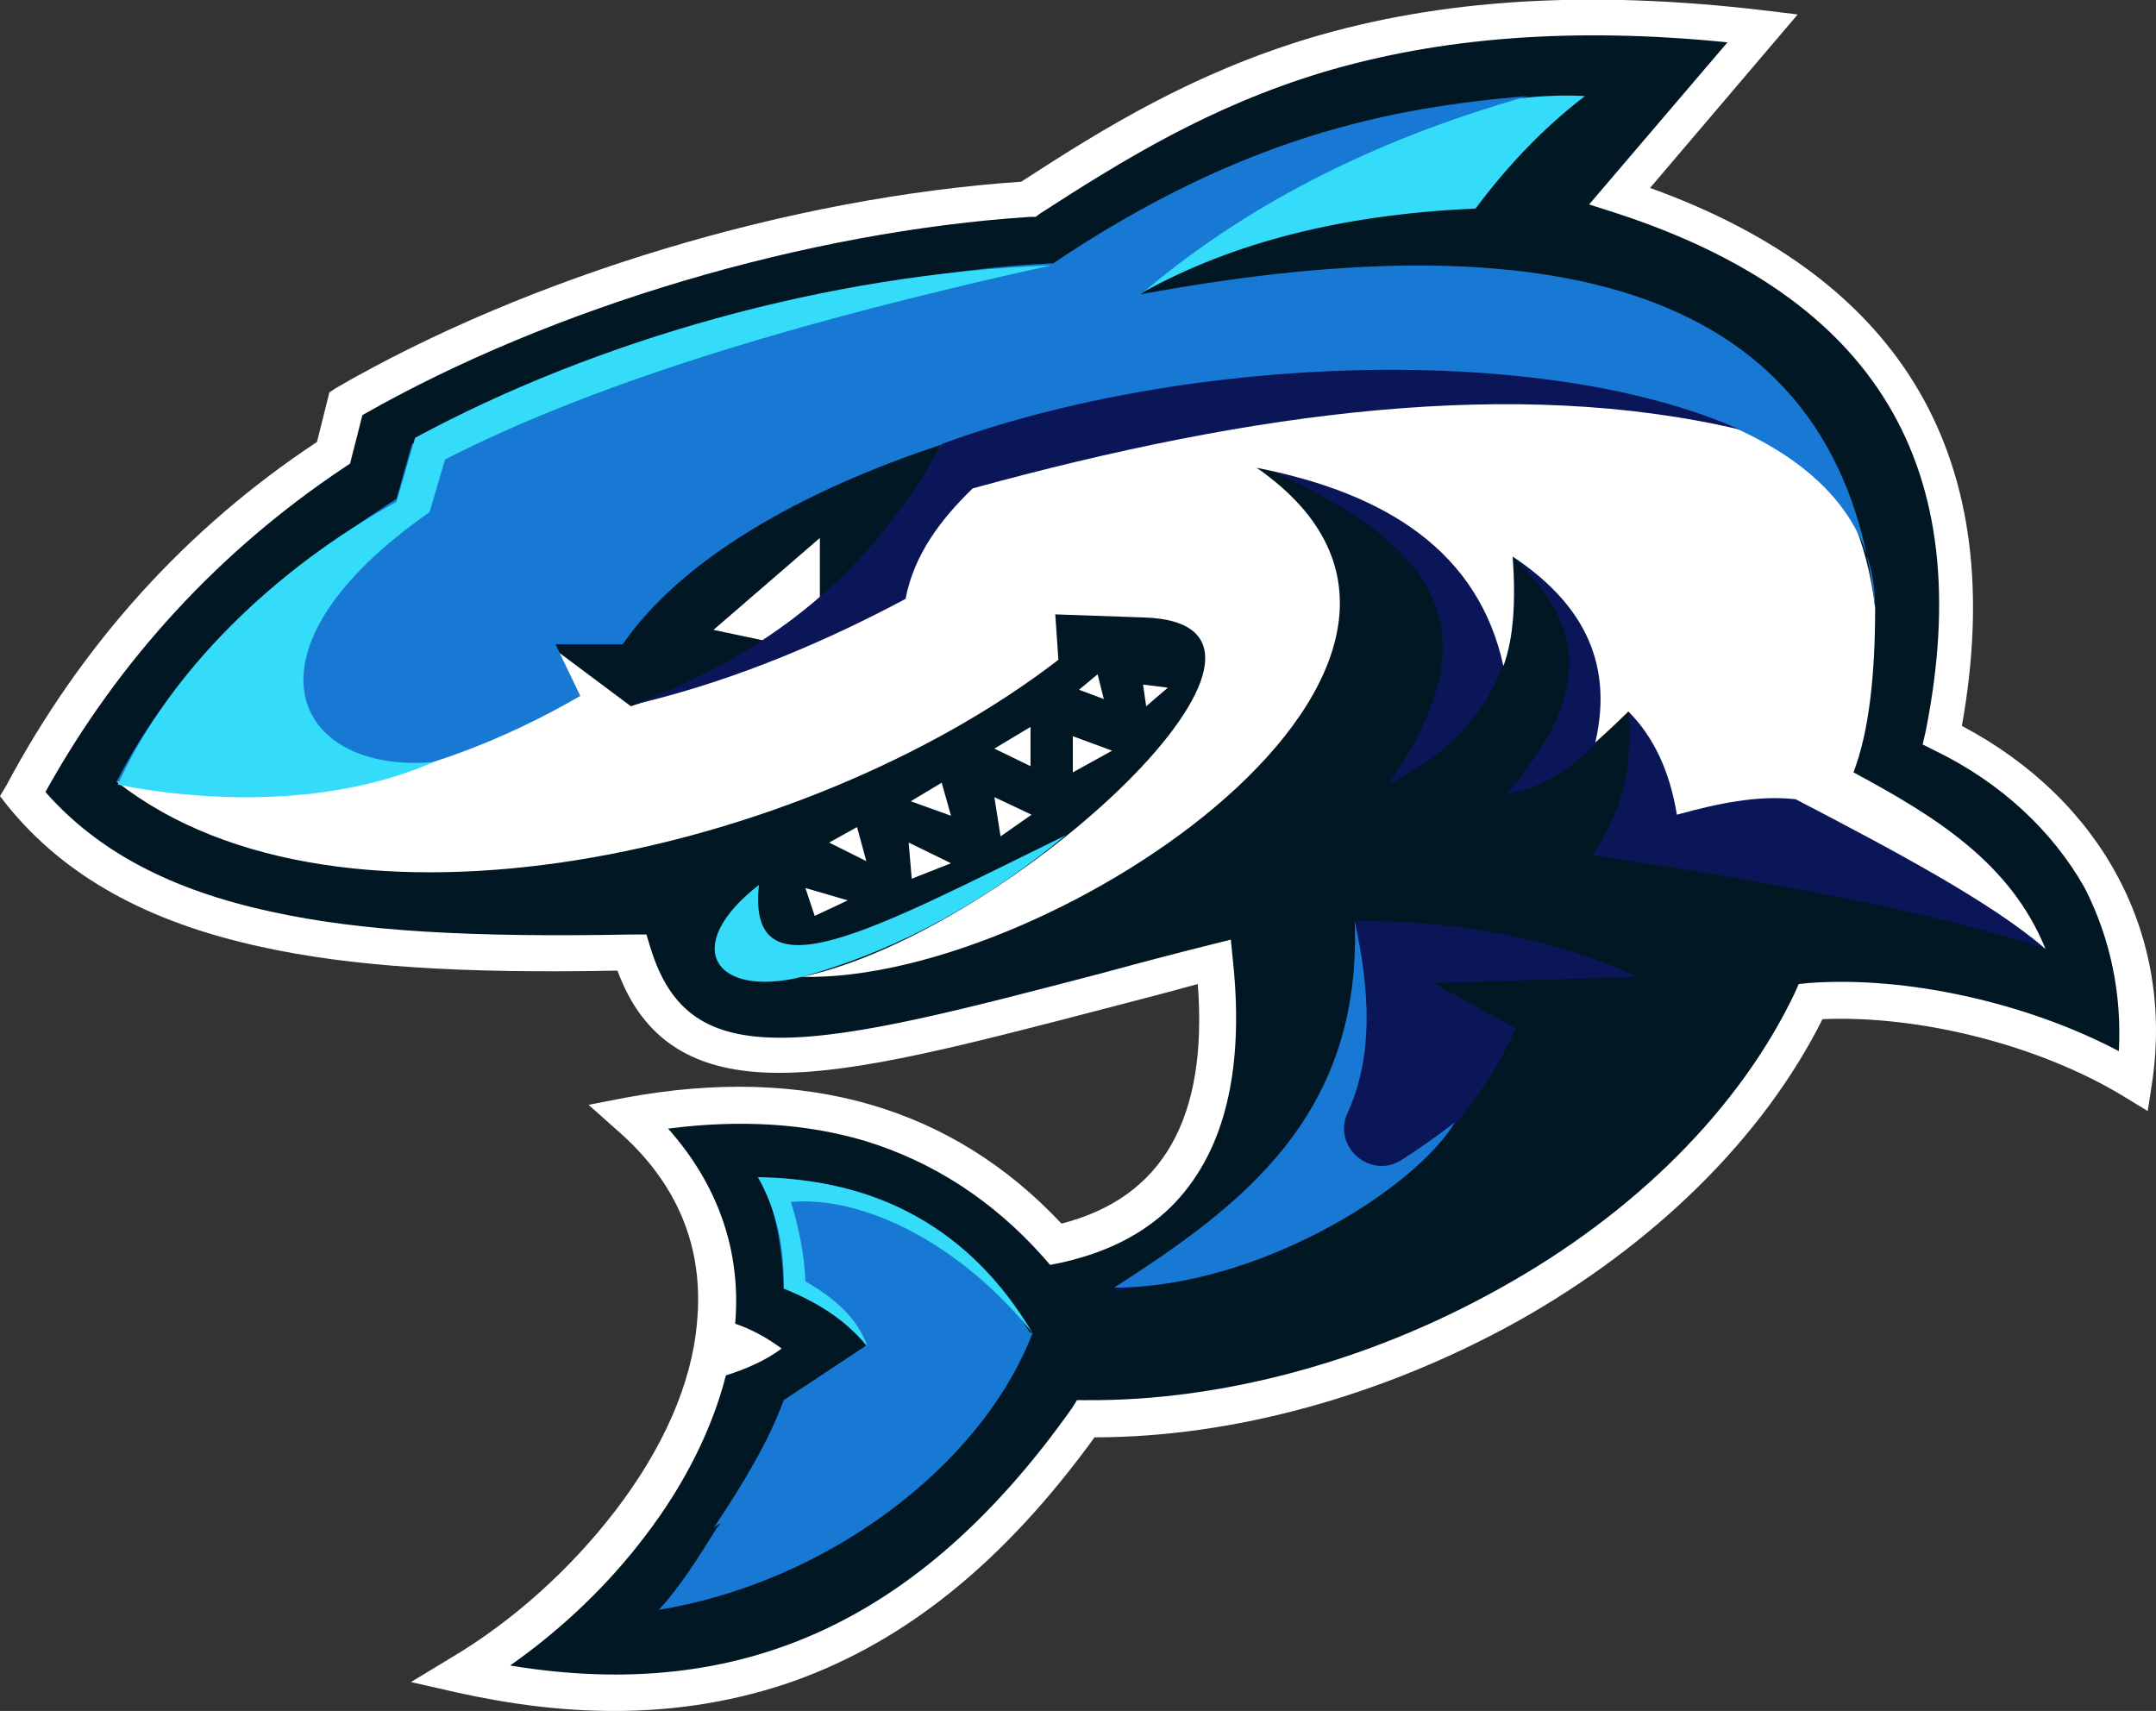 <svg version="1.1" id="图层_1" x="0px" y="0px" width="208.8px" height="165.7px" viewBox="0 0 208.8 165.7" enable-background="new 0 0 208.8 165.7" xml:space="preserve" xmlns:xml="http://www.w3.org/XML/1998/namespace" xmlns="http://www.w3.org/2000/svg" xmlns:xlink="http://www.w3.org/1999/xlink">
  <rect x="0" y="0" width="208.8" height="165.7" fill="#333333" stroke="none"/>
  <path fill="#021724" d="M2.1,76.9C9.7,62.8,19.9,52,32.2,43.8l1.2-4.7c17.4-10,42.6-18.3,66.1-19.8c16.3-10.6,34.201-21,71.1-16.5
	L156.8,19c27,8.7,36.3,26.7,31.3,52.2C202,78,208.8,90.799,206.701,104.5C198.4,99.5,186,96,175.4,96.799
	C163.9,121,132.1,137.6,105.201,137.2C87.2,162.5,66.6,166.799,44.7,162C63.5,151,80,125,60.8,108.2c17.3-3.199,31.1,0.9,41.3,12.4
	c8-1.801,17.601-7.4,15.3-27.4C83,102,66.2,108.5,61.1,92.2C34.3,92.799,13.3,90.799,2.1,76.9z" class="color c1"/>
  <path fill="#0A1657" d="M120.5,44.4C135.1,50.8,147,58.3,134.4,76c9.801-4.9,13.2-12.6,12.1-22.1c5.601,5.5,9.101,11.8-0.6,23
	c4.801-0.8,8.5-4.2,11.801-8.6c0.399,4.9-0.101,9.7-3.5,14.5c16.399,2.5,31.899,5.201,44,9.1C186.9,80.7,140.1,41.8,120.5,44.4z" class="color c2"/>
  <path fill="#0A1657" d="M131.201,89.2C133.8,104,125.1,115.6,107.8,125c16.699-1.701,32.199-10.301,39-25.4l-8-4.4l19.8-0.6
	C150.3,90.799,140.8,89.1,131.201,89.2z" class="color c2"/>
  <path fill="#FFFFFF" d="M190,70.3c4.601-25.7-5.5-43.2-30.199-52.1l14.3-16.8L170.8,1c-16.9-2-31.301-1.1-44,2.7
	c-11.2,3.4-19.6,8.5-27.9,13.9c-22.2,1.5-47.6,9.1-66.4,20L31.9,38l-1.2,4.8C18,51.2,7.9,62.4,0.6,76.1l-0.6,1L0.7,78
	c5.5,6.799,13.5,11.299,24.6,13.7c8.6,1.9,19.3,2.6,34.5,2.301c2.5,6.799,7.5,9.899,15.6,9.899c0,0,0,0,0.1,0
	c7.7,0,18-2.7,32.201-6.399c2.699-0.701,5.399-1.4,8.299-2.201c1,13-3.399,20.701-13.2,23.201C92.2,107.2,78,103.1,60.6,106.299
	L57,107l2.7,2.399c5.9,5.101,8.5,11.399,7.8,18.7c-0.5,5.9-3.3,12.199-7.9,18.199C55.3,151.9,49.7,157,43.6,160.6l-3.8,2.3l4.4,1
	c5.4,1.2,10.4,1.8,15.3,1.8c6.2,0,12-1,17.4-2.9c10.9-3.899,20.4-11.6,29.1-23.6c13.4,0,27.9-4,40.9-11.199
	c13.4-7.5,23.9-17.9,29.6-29.301c9.4-0.4,21,2.5,29.201,7.5l2.299,1.4l0.4-2.6C210.6,90.6,203.6,77.5,190,70.3z M205.201,101.799
	c-8.9-4.699-20.601-7.299-30-6.6l-1,0.1l-0.4,0.9c-5.301,11.1-15.4,21.301-28.6,28.6c-12.701,7.101-27,10.9-40,10.801H104.3
	l-0.5,0.8C89.2,157,71.8,165,49.4,161.299c5-3.5,9.6-7.899,13.2-12.699c3.8-5,6.4-10.301,7.7-15.4c1.9-0.6,3.8-1.4,5.4-2.6
	c-1.5-1.1-3-1.9-4.5-2.4c0.6-7.1-1.7-13.5-6.5-18.9c7-0.899,13.4-0.5,19.1,1.201c6.5,2,12.3,5.699,17.2,11.199l0.7,0.801l1-0.201
	c5.5-1.199,9.7-3.699,12.5-7.5C119,109.7,120.4,102.4,119.4,93l-0.199-2l-2,0.5c-3.601,0.899-7,1.799-10.301,2.699
	c-13.4,3.5-24,6.301-31.3,6.301l0,0c-7,0-10.7-2.5-12.6-8.701L62.6,90.5h-1.3c-15.6,0.299-26.4-0.301-35-2.201
	C16.5,86.2,9.4,82.4,4.4,76.7c7.1-12.8,16.9-23.4,28.9-31.4l0.6-0.4l1.2-4.7C53.5,29.7,78.2,22.4,99.8,21h0.5l0.4-0.3
	c8.2-5.3,16.5-10.4,27.4-13.7c11.399-3.4,24.3-4.4,39.2-2.9l-13.4,15.7l2.5,0.8c25.301,8.2,35.2,24.6,30.1,50.2l-0.299,1.3
	l1.199,0.6c6.4,3.1,11.4,7.8,14.5,13.3C204.4,90.9,205.5,96.299,205.201,101.799z" class="color c3"/>
  <path fill="#34DCFA" d="M73.5,85.7c-1.2,11.2,10.9,4.4,29.7-4.8c-7.3,6-15.5,10.899-25.5,13.7C69.1,96.7,65.9,91.6,73.5,85.7z" class="color c4"/>
  <path fill="#FFFFFF" d="M96.3,72.5l3.5-2.1v3.8L96.3,72.5z M103.9,71.3v3.5l3.801-2.1L103.9,71.3z M92.1,79l-0.9-3.2l-3,1.8L92.1,79
	z M96.3,77.2l0.6,3.8l3-2.1L96.3,77.2z M88,81.6l0.3,3.5l3.8-1.5L88,81.6z M83.9,83.4L83,80.1l-2.7,1.5L83.9,83.4z M78,86l0.9,2.699
	l3.2-1.5L78,86z M106.9,67.7l-0.6-2.4l-1.8,1.5L106.9,67.7z M110.701,66.3L111,68.4l2.101-1.8L110.701,66.3z" class="color c3"/>
  <path fill="#34DCFA" d="M142.9,20.2c3.2-4.3,6.801-8,10.6-10.9C137.4,8.5,116.9,19,109.8,28.8C118.3,23.9,129,20.8,142.9,20.2z" class="color c4"/>
  <path fill="#FFFFFF" d="M179.5,74.8c1.5-3.9,2.101-9.4,2.101-15.9c-6-51.9-115.7-28-170.3,16.8C33,92.799,78,82.8,102.5,63.9
	l-0.3-4.4l8.6,0.3C130,60.4,98.1,90.2,77.7,94.6c24.2,0.6,70.799-30.7,44-49.3c12.699,2.5,21.5,8.2,23.899,19.2
	c1-2.7,1.2-6.3,0.899-10.6c6.301,4.2,9.9,9.8,8,18c0.9-0.8,2-1.8,3.201-3c2.399,2.4,4,5.7,4.699,10c4-1.1,7.801-1.9,11.5-1.5
	c9.6,5,19,10,24.2,14.5C194.701,83.5,187.3,79,179.5,74.8z M79.4,58.2v-6.1L69.1,61l5.2,1.1l5-3.7c-5.1,4.4-11.1,7.7-18.2,10
	l-8.3-6.2C66.8,51.5,80,43.5,91.2,43C88.2,49,84.2,54.1,79.4,58.2z" class="color c3"/>
  <path fill="#1779D4" d="M11.3,75.7c14.6,2.7,29.5,0.6,44.9-8.3l-2.4-5h6.5c5.684-8.228,17.175-14.814,30.915-19.354
	c0.275-0.091,0.742,0.977,1.019,0.887c12.39-3.994,26.091-6.765,39.417-7.167c2.661-0.08,6.746,0.316,12.75,0.75
	c3.704,0.267,6.902,0.452,10.25,1.083c4.135,0.78,8.558,0.867,11.922,2.229c0.651,0.264,1.286,0.538,1.903,0.824
	c8.074,3.743,13.125,9.414,13.125,17.247c-3.2-30.4-29.5-38.1-71.101-30.4c9.601-8.2,21.9-14.8,37.5-19.2
	c-13.5,1.1-27.799,4-46,16.2c-20,0.9-40.8,8-62.1,17.5l-1.5,5.3C26,56.3,16.5,65.3,11.3,75.7z" class="color c5"/>
  <path fill="#0A1657" d="M87.7,58c-9,4.8-17.9,8.3-26.6,10.3C74.5,63.4,84.4,55.4,91.2,43c23.7-8.7,58.2-9.9,77.299-1.4
	c-21.699-5.1-47-1.8-74.299,5.7C91,50.4,88.5,53.8,87.7,58z" class="color c2"/>
  <path fill="#1779D4" d="M99.7,129c-5.7-9.601-14.2-14.9-26.2-14.9c1.4,2.3,2.2,5.8,2.4,10.6c2.8,1.1,5.6,2.6,8,5.6l-8,5.301
	c-1.5,4.1-4,8.199-6.8,12.4c0.2-0.201,0.5-0.4,0.7-0.5l-0.4,0.5c-1.3,2.1-3.5,5.699-5.6,7.899c16.1-2.601,31.2-13.8,36.2-26.8
	L99.7,129z" class="color c5"/>
  <path fill="#1779D4" d="M131.201,89.2c1.5,6.9,1.799,13.1-0.701,18.6c-1.5,3.301,2.301,6.5,5.301,4.5c1.699-1.1,3.4-2.299,5.1-3.6
	c-4,6.6-19.199,16-33,16C120.201,116.799,131.9,108.1,131.201,89.2z" class="color c5"/>
  <path fill="#34DCFA" d="M11.4,76c5-11,15.2-20.9,27-27.4l1.8-6.2c17.4-9.4,39.9-15.9,61.6-16.7c-22.2,4.9-43.3,10.9-58.7,18.8
	l-1.5,5.1C22.4,63,28.4,75,42,73.8C32.4,78,20.7,77.8,11.4,76z" class="color c4"/>
  <path fill="#34DCFA" d="M73.4,114C85,114.2,94,119,100,129.1c-7.1-8.801-16.5-13.301-23.4-12.7c0.8,2.601,1.3,5.2,1.4,7.7
	c3.2,1.8,5.2,3.9,6,6.3c-2.2-2.7-5.1-4.399-8.1-5.601C76,120.799,75.2,117.2,73.4,114z" class="color c4"/>
</svg>